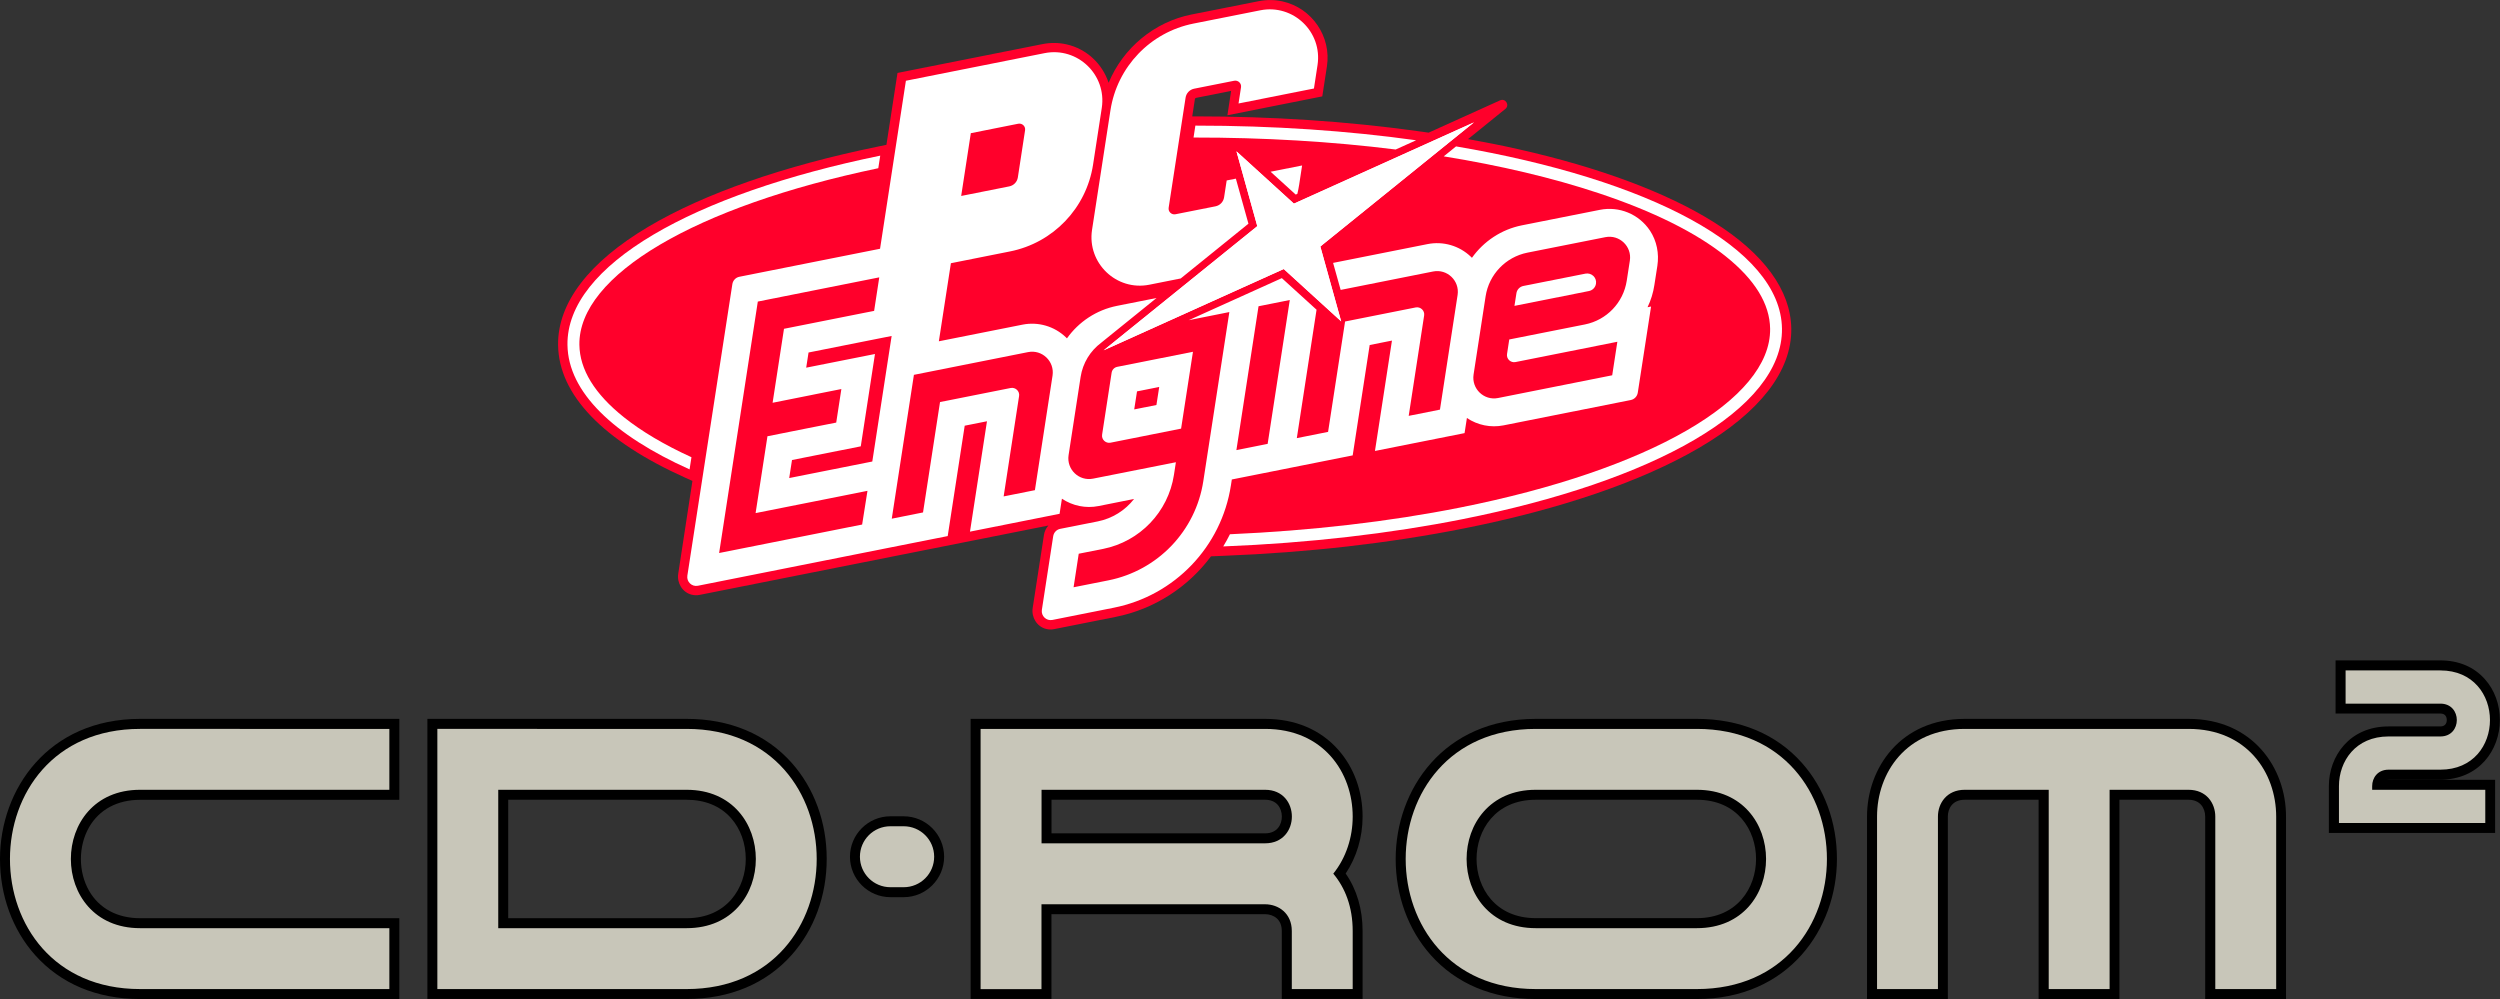 <?xml version="1.0" encoding="utf-8"?>
<!-- Generator: Adobe Illustrator 25.2.3, SVG Export Plug-In . SVG Version: 6.00 Build 0)  -->
<svg version="1.1" id="Layer_1" xmlns="http://www.w3.org/2000/svg" xmlns:xlink="http://www.w3.org/1999/xlink" x="0px" y="0px"
	 viewBox="0 0 3839 1534.1" style="enable-background:new 0 0 3839 1534.1;" xml:space="preserve">
<rect x="0" y="0" width="3839" height="1534.1" fill="#333333" stroke="none"/>
<style type="text/css">
	.st0{fill:#FF002B;}
	.st1{fill:#FFFFFF;}
	.st2{fill:#C8C6B9;}
	.st3{fill:#F7F4E6;}
	.st4{fill:#080B19;}
</style>
<g>
	<g>
		<path class="st0" d="M2750.7,504.5c-0.8-58.6-42.1-115.2-119.5-163.7c-72.1-45.2-175.9-83.9-300.1-111.8
			c-24.7-5.6-50.5-10.7-76.8-15.4l2.4-1.9l0,0l54.9-44.4c7.1-5.8,0.2-17-8.1-13.2l-55.7,25.2l-54,24.4l-17.2-2.4
			c-108-15-222.7-22.6-340.9-22.6l-4.9,0l4.1-26.6c0.1-0.9,0.8-1.6,1.7-1.8l53.9-10.7l-5.7,37.4l145.7-29l7.1-45.9
			c7.1-45.8-22.8-89.7-68-99.9c-12-2.7-24.4-2.8-36.7-0.4L1830,22.2c-58,11.5-105.5,51.8-127.6,104.9c-9.5-28.8-33.4-52-64.7-59
			c-12-2.7-24.4-2.8-36.7-0.4l-222.8,44.3l-17,110.4l-12.6,2.6c-145.2,29.7-267.3,72.3-353,123.2
			c-91.5,54.3-139.4,117.1-138.6,181.6c1,76.4,68.8,147,196,204.1l10.3,4.6L1041.5,881c-2.2,14.2,6.3,28.4,20.2,32.1
			c4.2,1.1,8.5,1.3,12.7,0.4L1609.9,807c-3.5,3.9-6,8.9-6.8,14.4l-17.3,112.2c-2.2,14.2,6.3,28.4,20.2,32.1
			c4.2,1.1,8.5,1.3,12.7,0.4l94.4-18.8c59.8-11.9,111.5-45.9,146.5-93l19.2-0.8c130.5-5.1,254.8-19.3,369.5-42.1
			c148.1-29.5,272.7-72.2,360.5-123.5C2702.5,633.2,2751.6,569.8,2750.7,504.5z"/>
		<g>
			<polygon class="st1" points="2263.4,187.9 1986.9,312.7 1898.7,232.4 1930.7,347.3 1694.8,537.9 1971.3,413.1 2059.5,493.5 
				2027.5,378.5 			"/>
			<g>
				<polygon class="st1" points="2263.4,187.9 1986.9,312.7 1898.7,232.4 1930.7,347.3 1694.8,537.9 1971.3,413.1 2059.5,493.5 
					2027.5,378.5 				"/>
			</g>
			<g>
				<path class="st1" d="M1989.7,298.8l2.5-1.1c1.1-4.6,2.1-9.3,2.8-14.1l4.5-29.5l-48.4,9.6L1989.7,298.8z"/>
				<path class="st1" d="M1764.9,437.2l48.2-9.6l104-84.1l-19.3-69.2l-14.1,2.8l-4,26c-1.1,6.9-6.3,12.3-13.1,13.7l-61.5,12.2
					c-6.1,1.2-11.5-4-10.5-10.1l26-169c1.1-6.9,6.3-12.3,13.1-13.7l61.5-12.2c6.1-1.2,11.5,4,10.5,10.1l-3.8,24.8l115.8-23l5.5-36
					c7.8-50.9-37.3-94.1-87.8-84.1l-102.7,20.4c-66.3,13.2-117.2,66.4-127.5,133.2l-28.3,183.8
					C1669.3,404,1714.4,447.3,1764.9,437.2z"/>
			</g>
			<path class="st1" d="M957.8,640.5c-44.7-35.7-67.6-73.1-68.1-111.1c-1.4-106.8,178.1-212.4,459-271.1l3-19.3
				C1063.9,298,869.8,407.2,871.4,529.6c1,72.6,70.7,138.7,187.5,191.2l2.9-18.7C1020.2,683.1,985.3,662.5,957.8,640.5z"/>
			<path class="st1" d="M1835.6,192.9l-2.8,18.3c107.8-0.1,212.5,6.1,310.4,18.4l31.4-14.2C2070.1,200.8,1955.7,192.9,1835.6,192.9z
				"/>
			<path class="st1" d="M2235.9,224.8l-18.9,15.3c86.6,14,166.7,32.9,237.5,56.4c84,27.9,149.8,60.6,195.6,97.2
				c44.7,35.7,67.6,73.1,68.1,111.1c1.5,109-185.4,216.7-476.1,274.6c-108.9,21.7-229.7,35.6-353.4,41c-3.2,6.4-6.6,12.6-10.3,18.7
				c132.1-5.2,256.4-19.8,367.2-41.8c293.6-58.4,492.5-168.8,490.8-292.7C2734.7,380.4,2532,275.2,2235.9,224.8z"/>
			<g>
				<path class="st1" d="M2434.6,420.2l-95.2,18.9c-5.6,1.1-10,5.6-10.8,11.3l-3,19.3l114.4-22.8c5.6-1.1,10-5.6,10.8-11.3l0,0
					C2452.3,426.3,2443.9,418.4,2434.6,420.2z"/>
				<path class="st1" d="M1707,572.4l-14.6,95c-1.2,7.5,5.5,13.8,12.9,12.4l108.4-21.6l18.2-118l-116.2,23.1
					C1711.1,564.2,1707.7,567.8,1707,572.4z M1746,601l34.1-6.8l-4.3,27.7l-34.1,6.8L1746,601z"/>
				<path class="st1" d="M2533.8,354.3c-17.1-25.8-47.7-37.9-76.9-32.1L2337.1,346c-31.6,6.3-58.8,24.6-76.8,49.9
					c-0.6-0.6-1.2-1.2-1.8-1.8c-17.6-16.8-42.3-24-66.2-19.3l-145.2,28.9l11.6,41.5l142-28.3c21.6-4.3,40.9,14.2,37.6,36L2211.2,629
					l-48,9.6l23.7-154.1c1.2-7.5-5.5-13.8-12.9-12.4l-108.5,21.6l-26.1,169.5l-48,9.6l30.3-197.2l-53.3-48.5l-143,64.6l14.4-2.9
					l48-9.6l0,0l-40,259.7c-11.7,76.4-70,137.2-145.8,152.3l-53.4,10.6l7.9-51.5l37.4-7.4c56.5-11.3,100-56.7,108.8-113.6l3-19.5
					L1678.5,735c-21.6,4.3-40.9-14.2-37.6-36l18.5-120.2c3.3-21.4,14.9-40,31.5-52.4l0.1-0.1l85-68.7l-60.8,12.1
					c-31.6,6.3-58.8,24.6-76.8,49.9c-0.6-0.6-1.2-1.2-1.8-1.8c-17.6-16.8-42.3-24-66.2-19.3l-128.7,25.6l3.6-23.3l14.9-96.6
					l90.8-18.1c66.3-13.2,117.2-66.4,127.5-133.2l13.4-87.2c7.8-50.9-37.3-94.1-87.8-84.1l-213,42.4l-39.7,258l-216,43
					c-5.6,1.1-9.9,5.6-10.8,11.3L1055.5,884c-1.4,9.4,6.9,17.3,16.1,15.5l290-57.7l0,0l93.7-18.6l26.1-169.5l34.2-6.8l-26.1,169.5
					l137.6-27.4l3.6-23.2c16.4,11,36.6,15.2,56.2,11.3l54.6-10.9c-13.6,17.5-33.3,30-55.9,34.5l-57.5,11.4
					c-5.6,1.1-9.9,5.6-10.8,11.3l-17.4,113.1c-1.4,9.4,6.9,17.3,16.1,15.5l94.4-18.8c93.5-18.6,165.3-93.7,179.8-187.8l1.4-9.1
					l92.8-18.5l0,0l92.8-18.5l26.1-169.5l34.2-6.8l-26.1,169.5l137.6-27.4l3.6-23.2c16.4,11,36.6,15.2,56.2,11.3l195.4-38.9
					c5.6-1.1,9.9-5.6,10.8-11.3l20.4-132.3l-5.4,1.1c5.1-10.7,8.7-22.1,10.5-34.2l4.6-29.6C2547.9,389.4,2544.2,370.1,2533.8,354.3z
					 M1490.8,204.5l72.8-14.5c6.1-1.2,11.5,4,10.5,10.1l-11.1,72.4c-1.1,6.9-6.3,12.3-13.1,13.7l-73.9,14.7L1490.8,204.5z
					 M1323.9,805.5l-20.8,4.1l-24.5,4.9l-136.6,27.2l-37.7,7.5l59.4-386.1l15.9-3.2l117.4-23.4l53.2-10.6l-7.9,51.5l-15.3,3
					l-123.1,24.5l-17.5,113.6l57.6-11.5l10.3-2.1l37.7-7.5l-7.9,51.5l-20.2,4l-27.8,5.5l-57.6,11.5l-18.2,118l126.3-25.1l7-1.4
					l38.5-7.7L1323.9,805.5z M1211.9,734.1l4.3-27.7l105.6-21l21.8-141.8l-105.6,21l3.6-23.3l87.8-17.5l39.8-7.9l-5.7,37l-24,155.8
					L1211.9,734.1z M1589.2,752.7l-48,9.6l23.7-154.1c1.2-7.5-5.5-13.8-12.9-12.4l-108.5,21.6l-26.1,169.5l-48,9.6l34-220.9
					l175.3-34.9c21.6-4.3,40.9,14.2,37.6,36L1589.2,752.7z M1946.6,681.6l-48,9.6l34-220.9l48-9.6L1946.6,681.6z M2502.8,400.2
					l-4.8,31c-5.2,33.6-30.8,60.3-64.1,67l-116.3,23.1l-3.4,22.3c-1.2,7.5,5.5,13.8,12.9,12.4l108.5-21.6l21.5-4.3l26.5-5.3
					l-7.9,51.5l-9.1,1.8l-166.2,33.1c-21.6,4.3-40.9-14.2-37.6-36l18.5-120.2c5.2-33.6,30.8-60.3,64.1-67l119.8-23.8
					C2486.8,359.9,2506.2,378.4,2502.8,400.2z"/>
			</g>
		</g>
	</g>
	<g>
		<g>
			<path class="st2" d="M215.1,1526.5C72.6,1526.5,7.7,1418.9,7.7,1319c0-54.2,18.4-104.8,51.9-142.4c37.8-42.5,91.6-65,155.6-65
				h390.5v108.8H215.1c-67.7,0-98.6,51.1-98.6,98.6c0,47.5,30.8,98.6,98.6,98.6h390.5v108.8H215.1z"/>
			<path d="M597.9,1119.3v93.5H215.1c-141.7,0-141.7,212.5,0,212.5h382.8v93.5H215.1c-266.4,0-266.4-399.5,0-399.5H597.9
				 M613.2,1103.9h-15.3H215.1C73.9,1103.9,0,1212.2,0,1319c0,56.1,19.1,108.5,53.8,147.5c39.3,44.2,95.1,67.6,161.3,67.6h382.8
				h15.3v-15.3v-93.5V1410h-15.3H215.1c-34.8,0-62.6-14.9-78.2-41.9c-16.9-29.3-16.9-68.7,0-98c15.6-27,43.4-41.9,78.2-41.9h382.8
				h15.3v-15.3v-93.5V1103.9L613.2,1103.9z"/>
		</g>
		<g>
			<path class="st2" d="M663.9,1526.5v-414.9h390.5c142.5,0,207.4,107.5,207.4,207.4c0,99.9-64.9,207.4-207.4,207.4v0H663.9z
				 M1054.4,1417.6c67.7,0,98.6-51.1,98.6-98.6c0-47.5-30.8-98.6-98.6-98.6H772.8v197.2H1054.4z"/>
			<path d="M1054.4,1119.3L1054.4,1119.3c266.3,0,266.3,399.5,0,399.5H671.6v-2.1v-397.4H1054.4 M765.1,1425.3h289.3
				c141.7,0,141.7-212.5,0-212.5H765.1V1425.3 M1054.4,1103.9H671.6h-15.3v15.3v397.4v2.1v15.3h15.3h382.8
				c66.2,0,122-23.4,161.3-67.6c34.7-39,53.8-91.4,53.8-147.5c0-56.1-19.1-108.5-53.8-147.5
				C1176.4,1127.3,1120.6,1103.9,1054.4,1103.9L1054.4,1103.9L1054.4,1103.9z M780.4,1228.1h273.9c28.3,0,51.9,9.7,68.2,28.1
				c14.6,16.5,22.7,38.8,22.7,62.9c0,43.8-28.4,90.9-90.9,90.9H780.4V1228.1L780.4,1228.1z"/>
		</g>
		<g>
			<path class="st2" d="M2358.3,1526.5c-142.5,0-207.4-107.5-207.4-207.4c0-54.2,18.4-104.8,51.9-142.4c37.8-42.5,91.6-65,155.6-65
				l247.4,0c142.5,0,207.4,107.5,207.4,207.4c0,99.9-64.9,207.4-207.4,207.4H2358.3z M2358.3,1220.5c-67.7,0-98.6,51.1-98.6,98.6
				c0,47.5,30.8,98.6,98.6,98.6l247.4,0c37.7,0,67.8-16.2,84.8-45.8c18.2-31.6,18.2-74.1,0-105.7c-17-29.5-47.2-45.8-84.8-45.8
				H2358.3z"/>
			<path d="M2605.7,1119.3L2605.7,1119.3c266.3,0,266.3,399.5,0,399.5h-247.4c-266.3,0-266.3-399.5,0-399.5L2605.7,1119.3
				 M2358.3,1425.3l247.4,0v0c141.7,0,141.7-212.5,0-212.5c0,0,0,0,0,0h-247.4c0,0,0-5,0-5c0,0,0,1.3,0,5
				C2216.7,1212.8,2216.7,1425.3,2358.3,1425.3 M2605.7,1103.9l-247.4,0c-141.2,0-215.1,108.2-215.1,215.1
				c0,56.1,19.1,108.5,53.8,147.5c39.3,44.2,95.1,67.6,161.3,67.6h247.4c141.2,0,215.1-108.2,215.1-215.1
				c0-56.1-19.1-108.5-53.8-147.5C2727.7,1127.3,2671.9,1103.9,2605.7,1103.9L2605.7,1103.9L2605.7,1103.9z M2373.7,1228.1h232
				c62.5,0,90.9,47.1,90.9,90.9c0,43.8-28.5,90.9-90.9,90.9h-247.4c-62.5,0-90.9-47.1-90.9-90.9c0-43.8,28.4-90.9,90.9-90.9
				L2373.7,1228.1L2373.7,1228.1L2373.7,1228.1z"/>
		</g>
		<g>
			<path class="st2" d="M1367.3,1370c-30,0-54.4-24.4-54.4-54.4s24.4-54.4,54.4-54.4h20.4c30,0,54.4,24.4,54.4,54.4
				s-24.4,54.4-54.4,54.4H1367.3z"/>
			<path d="M1387.7,1268.8c25.8,0,46.8,20.9,46.8,46.8s-20.9,46.8-46.8,46.8h-20.4c-25.8,0-46.8-20.9-46.8-46.8s20.9-46.8,46.8-46.8
				H1387.7 M1387.7,1253.5h-20.4c-34.2,0-62.1,27.9-62.1,62.1s27.9,62.1,62.1,62.1h20.4c34.2,0,62.1-27.9,62.1-62.1
				S1421.9,1253.5,1387.7,1253.5L1387.7,1253.5z"/>
		</g>
		<g>
			<path class="st2" d="M1976.1,1526.5v-96.8c0-10.5-3.6-19.1-10.3-25.1c-6.1-5.4-14.3-8.3-23.2-8.3l-335.6,0v130.3h-108.8v-414.9
				h444.5c43.8,0,80.7,15.4,106.7,44.6c23,25.8,35.6,60.5,35.6,97.7c0,32.2-9.8,63-27.7,87.6c18.1,24,27.7,54.3,27.7,88.1l0,96.8
				H1976.1z M1942.6,1287.4c23.1,0,33.5-16.8,33.5-33.5c0-16.7-10.3-33.5-33.5-33.5l-335.6,0v66.9H1942.6z"/>
			<path d="M1942.6,1119.3c89.8,0,134.6,67.3,134.6,134.6c0,31.6-10,63.1-29.8,87.7c18.2,21.8,29.8,51,29.8,88.1h0v89.1h-93.5v-89.1
				c0-27.4-20.6-41.1-41.1-41.1v0h-343.3v130.3h-93.5v-399.5h93.5L1942.6,1119.3L1942.6,1119.3 M1599.4,1295h343.3v0
				c27.4,0,41.1-20.6,41.1-41.1c0-20.6-13.7-41.1-41.1-41.1v0h-343.3V1295 M1942.6,1103.9L1942.6,1103.9l-343.3,0h-93.5h-15.3v15.3
				v399.5v15.3h15.3h93.5h15.3v-15.3v-114.9h327.9c0,0,0,0,0,0c6.9,0,13.5,2.3,18.1,6.4c5.1,4.5,7.7,11.1,7.7,19.4v89.1v15.3h15.3
				h93.5h15.3v-15.3v-89.1c0-33.4-8.9-63.7-26-88.2c16.8-25.1,26-55.7,26-87.5c0-39-13.3-75.5-37.5-102.7
				C2027.6,1120.3,1988.7,1103.9,1942.6,1103.9L1942.6,1103.9z M1614.7,1228.1h327.9c0,0,0,0,0,0c8.3,0,14.8,2.6,19.4,7.7
				c4.1,4.6,6.4,11.2,6.4,18.1c0,11.9-6.8,25.8-25.8,25.8l-327.9,0V1228.1L1614.7,1228.1z"/>
		</g>
		<g>
			<path class="st2" d="M3394.1,1526.5v-272.6c0-8.9-3-17.1-8.3-23.2c-6-6.7-14.7-10.3-25.1-10.3l-113.6,0v306h-108.8v-306H3017
				c-23.1,0-33.5,16.8-33.5,33.5v272.6h-108.8v-272.6c0-37.1,12.6-71.8,35.6-97.7c26-29.2,62.9-44.6,106.7-44.6c0,0,343.6,0,343.6,0
				c43.8,0,80.7,15.4,106.7,44.6c23,25.8,35.6,60.5,35.6,97.7v272.6H3394.1z"/>
			<path d="M3360.7,1119.3c89.8,0,134.6,67.3,134.6,134.6v264.9h-93.5v-264.9c0-20.6-13.7-41.1-41.1-41.1h-121.2v306h-93.5v-306
				H3017c-27.4,0-41.1,20.6-41.1,41.1v264.9h-93.5v-264.9c0-67.3,44.9-134.6,134.6-134.6H3360.7 M3360.7,1103.9H3017
				c-98.5,0-150,75.4-150,150v264.9v15.3h15.3h93.5h15.3v-15.3v-264.9c0-11.9,6.8-25.8,25.8-25.8h113.6v290.7v15.3h15.3h93.5h15.3
				v-15.3v-290.7h105.9c8.3,0,14.8,2.6,19.4,7.7c4.1,4.6,6.4,11.2,6.4,18.1v264.9v15.3h15.3h93.5h15.3v-15.3v-264.9
				C3510.6,1179.4,3459.1,1103.9,3360.7,1103.9L3360.7,1103.9z"/>
		</g>
		<g>
			<path class="st2" d="M3584,1271.5v-64.3c0-41.7,28.8-83.9,83.9-83.9h79.5c12.1,0,17.5-8.8,17.5-17.5c0-8.7-5.4-17.5-17.5-17.5
				h-153.2v-66.3h153.2c55.1,0,83.9,42.2,83.9,83.9c0,41.7-28.8,83.9-83.9,83.9l-79.5,0c-11.2,0-16.7,7.5-17.5,15.5h173.6v66.3H3584
				z"/>
			<path d="M3747.4,1029.5c101.6,0,101.6,152.4,0,152.4h-49.9h-9.6h-20c-16.8,0-25.2,12.6-25.2,25.2v5.7h173.7v51h-224.7v-27v-24
				v-5.7c0-38.1,25.4-76.2,76.2-76.2h29.7h49.9c33.6,0,33.6-50.4,0-50.4h-145.6v-51H3747.4 M3747.4,1014.1h-145.6h-15.3v15.3v51
				v15.3h15.3h145.6c8.9,0,9.9,6.9,9.9,9.9s-1,9.9-9.9,9.9h-49.9h-29.7c-60.1,0-91.6,46.1-91.6,91.6v5.7v24v27v15.3h15.3h224.7h15.3
				v-15.3v-51v-15.3h-15.3h-151c0.8-0.1,1.6-0.2,2.5-0.2h20h9.6h49.9c60.1,0,91.6-46.1,91.6-91.6c0-23.7-8.1-46-22.9-62.6
				C3799.2,1024.1,3775.5,1014.1,3747.4,1014.1L3747.4,1014.1z"/>
		</g>
	</g>
</g>
</svg>
